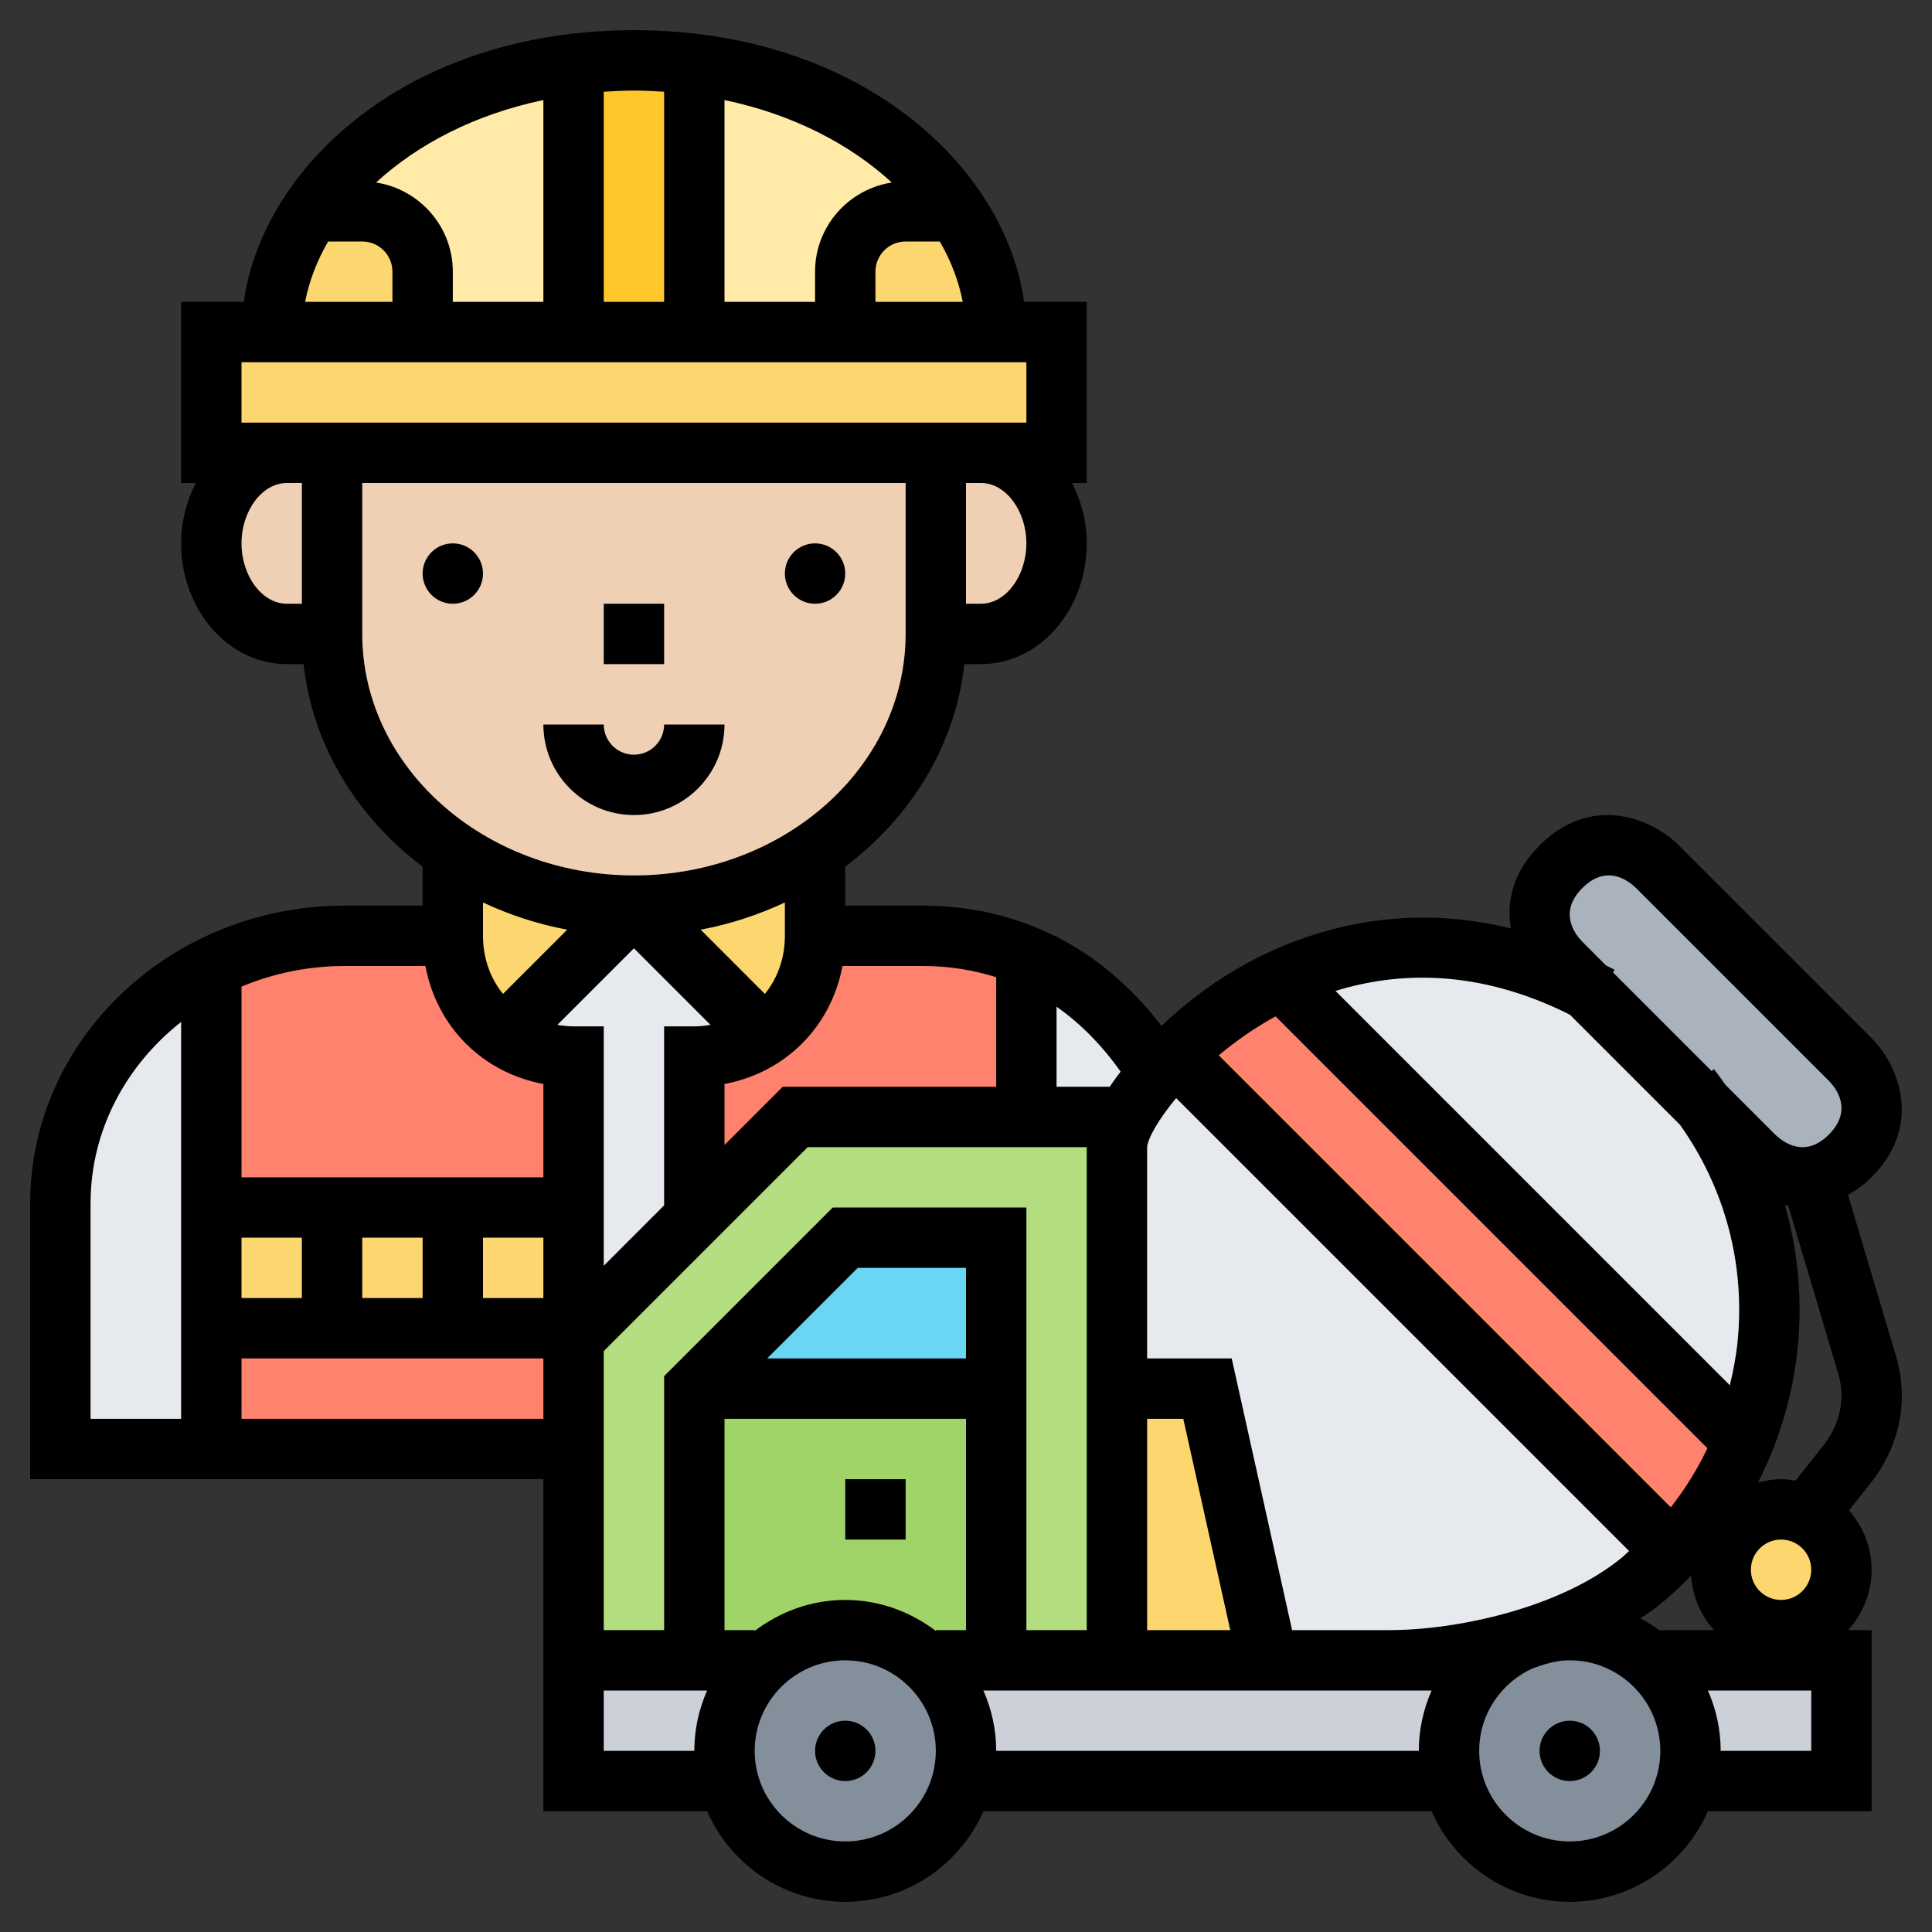 <svg id="Layer_6" enable-background="new 0 0 64 64" height="512" viewBox="0 0 64 64" width="512" xmlns="http://www.w3.org/2000/svg"><rect x="0" y="0" width="64" height="64" fill="#333333" stroke="none"/><path d="m21 30 4.31 4.31c-.63.43-1.42.69-2.31.69v5l.17.17-4 4-.17-.17v-4-5c-.89 0-1.68-.26-2.31-.69z" fill="#e6e9ed"/><path d="m7 44v4h-5v-8.14c0-3.39 2.03-6.33 5-7.82v7.96z" fill="#e6e9ed"/><path d="m19.17 44.17-.17.17v3.66h-12v-4h4 4 4z" fill="#ff826e"/><path d="m19 35v5h-4-4-4v-7.96c1.32-.67 2.82-1.04 4.42-1.04h3.58c0 1.38.64 2.59 1.69 3.31.63.43 1.42.69 2.31.69z" fill="#ff826e"/><path d="m37.322 37h-3.322v-5.34c1.258.52 2.387 1.308 3.309 2.309l1.277 1.385z" fill="#e6e9ed"/><path d="m34 31.66v5.34h-7.66l-3.17 3.17-.17-.17v-5c.89 0 1.68-.26 2.31-.69 1.05-.72 1.69-1.93 1.69-3.31h3.58c1.27 0 2.4.24 3.42.66z" fill="#ff826e"/><g fill="#fcd770"><path d="m15 40h-4-4v4h4 4 4v-4z"/><path d="m21 30-4.31 4.31c-1.05-.72-1.69-1.93-1.69-3.31v-2.8c1.67 1.13 3.75 1.8 6 1.8z"/><path d="m27 28.2v2.8c0 1.38-.64 2.59-1.69 3.31l-4.31-4.31c2.25 0 4.33-.67 6-1.8z"/></g><path d="m32.5 15c1.38 0 2.5 1.34 2.5 3s-1.12 3-2.5 3h-1.5v-6z" fill="#f0d0b4"/><path d="m27 28.2c-1.67 1.13-3.75 1.8-6 1.8s-4.33-.67-6-1.8c-2.43-1.64-4-4.26-4-7.2v-6h20v6c0 2.94-1.57 5.56-4 7.2z" fill="#f0d0b4"/><path d="m11 15v6h-1.5c-1.38 0-2.5-1.34-2.5-3s1.12-3 2.5-3z" fill="#f0d0b4"/><path d="m31.7 7h-1.7c-1.1 0-2 .9-2 2v2h-5v-8.88c3.99.49 7.08 2.44 8.7 4.88z" fill="#ffeaa7"/><path d="m19 2.12v8.88h-5v-2c0-1.1-.9-2-2-2h-1.7c1.62-2.44 4.71-4.39 8.7-4.88z" fill="#ffeaa7"/><path d="m23 2.12v8.88h-4v-8.88c.65-.08 1.31-.12 2-.12s1.35.04 2 .12z" fill="#ffc729"/><path d="m14 9v2h-5c0-1.38.46-2.75 1.3-4h1.7c1.1 0 2 .9 2 2z" fill="#fcd770"/><path d="m33 11h-5v-2c0-1.1.9-2 2-2h1.7c.84 1.25 1.3 2.62 1.3 4z" fill="#fcd770"/><path d="m56.46 36.66-.76-.76-1.6-1.6-1.5-1.5-.89-.9s-1.6-1.59 0-3.19 3.19 0 3.19 0l2.4 2.39 1.6 1.6 2.39 2.4s1.6 1.59 0 3.19c-.44.44-.88.64-1.29.69-1.07.15-1.9-.69-1.9-.69z" fill="#aab2bd"/><path d="m61 55v4h-5l-.12-.03c.08-.31.12-.64.12-.97 0-1.1-.45-2.1-1.17-2.83l.17-.17h4z" fill="#ccd1d9"/><circle cx="59" cy="52" fill="#fcd770" r="2"/><path d="m56.46 36.66c2.37 3.32 2.75 7.52 1.3 11.1l-15.31-15.31c2.71-1.27 6.23-1.69 10.15.35l1.5 1.5 1.6 1.6z" fill="#e6e9ed"/><path d="m42.45 32.45 15.31 15.31c-.54 1.32-1.32 2.55-2.34 3.62l-.42-.38-16-16-.08-.08c.91-.9 2.1-1.81 3.53-2.47z" fill="#ff826e"/><path d="m56 58c0 .33-.04.66-.12.97-.43 1.74-2.01 3.03-3.88 3.03s-3.45-1.29-3.88-3.03c-.08-.31-.12-.64-.12-.97 0-1.65 1-3.07 2.43-3.67.01 0 .01 0 .02-.01.24-.07.48-.15.71-.23.01 0 .03-.01.04-.01.26-.05.52-.08.8-.08 1.1 0 2.1.45 2.83 1.17.72.73 1.17 1.73 1.17 2.83z" fill="#838f9b"/><path d="m55 51 .42.38c-.33.36-.69.69-1.08 1.01-.87.71-1.97 1.27-3.14 1.69-.01 0-.03.01-.04.01-.25.05-.49.13-.71.23-.01.01-.01.01-.02.01-1.53.45-3.11.67-4.43.67h-4l-2-9h-3v-8c0-.63.69-1.85 1.92-3.08l.08.08z" fill="#e6e9ed"/><path d="m46 55c1.32 0 2.9-.22 4.43-.67-1.43.6-2.43 2.02-2.43 3.67 0 .33.04.66.12.97l-.12.03h-16l-.12-.03c.08-.31.12-.64.12-.97 0-1.1-.45-2.1-1.17-2.83l.17-.17h2 4 5z" fill="#ccd1d9"/><path d="m40 46 2 9h-5v-9z" fill="#fcd770"/><path d="m34 37h-7.66l-3.17 3.17-4 4-.17.17v3.66 7h18v-9-8-1z" fill="#b4dd7f"/><path d="m35 11v4h-2.5-1.5-20-1.5-2.5v-4h2 5 5 4 5 5z" fill="#fcd770"/><path d="m33 46v9h-2l-.17.17c-.73-.72-1.73-1.17-2.83-1.17s-2.1.45-2.83 1.17l-.17-.17h-2v-9z" fill="#a0d468"/><path d="m33 41v5h-10l5-5z" fill="#69d6f4"/><path d="m32 58c0 .33-.04.66-.12.97-.43 1.74-2.01 3.03-3.88 3.03s-3.45-1.29-3.88-3.03c-.08-.31-.12-.64-.12-.97 0-1.1.45-2.1 1.17-2.83.73-.72 1.73-1.17 2.83-1.17s2.1.45 2.83 1.17c.72.73 1.17 1.73 1.17 2.83z" fill="#838f9b"/><path d="m25 55 .17.17c-.72.73-1.17 1.73-1.17 2.83 0 .33.04.66.12.97l-.12.03h-5v-4h4z" fill="#ccd1d9"/><path d="m28 49h2v2h-2z"/><circle cx="28" cy="58" r="1"/><circle cx="52" cy="58" r="1"/><path d="m62.812 44.939-1.594-5.356c.264-.151.526-.332.78-.587 1.69-1.69.926-3.682 0-4.607l-6.387-6.387c-.926-.927-2.917-1.691-4.608 0-.902.902-1.102 1.889-.954 2.755-4.054-1.008-7.326.309-9.119 1.364-.93.547-1.749 1.194-2.454 1.864-.992-1.291-2.158-2.285-3.475-2.952v-.033h-.074c-1.315-.652-2.769-1-4.342-1h-2.585v-1.292c2.175-1.636 3.649-4.016 3.944-6.708h.556c1.93 0 3.5-1.794 3.5-4 0-.732-.185-1.409-.487-2h.487v-6h-2.076c-.63-4.502-5.449-9-12.924-9s-12.294 4.498-12.924 9h-2.076v6h.487c-.302.591-.487 1.268-.487 2 0 2.206 1.57 4 3.5 4h.556c.295 2.691 1.769 5.072 3.944 6.708v1.292h-2.584c-5.744 0-10.416 4.424-10.416 9.861v9.139h17v5 1 5h5.424c.774 1.763 2.531 3 4.576 3s3.802-1.237 4.576-3h14.848c.774 1.763 2.531 3 4.576 3s3.802-1.237 4.576-3h5.424v-6h-.78c.48-.532.78-1.229.78-2 0-.755-.289-1.437-.751-1.965l.707-.891c.974-1.227 1.286-2.759.856-4.205zm-2.422 2.961-.911 1.148c-.157-.025-.315-.048-.479-.048-.266 0-.519.046-.765.111.698-1.372 1.153-2.871 1.314-4.448.165-1.619.013-3.219-.42-4.738.035.007.072.006.108.013l1.659 5.572c.243.823.064 1.672-.506 2.39zm-.39 4.1c0 .552-.449 1-1 1s-1-.448-1-1 .449-1 1-1 1 .448 1 1zm-7.583-20.804c-.208-.209-.825-.954 0-1.779.31-.31.607-.419.875-.419.386 0 .707.229.905.419l6.387 6.387c.208.209.825.954 0 1.779-.756.756-1.444.321-1.78 0l-1.643-1.643c-.128-.175-.248-.354-.386-.523l-.076.062-3.263-3.263.05-.09c-.096-.053-.189-.094-.284-.144zm-.412 2.417 3.647 3.647c1.488 2.094 2.168 4.621 1.906 7.201-.049.487-.143.961-.255 1.428l-13.063-13.063c2.066-.64 4.726-.738 7.765.787zm-9.786.075c.012-.006.025-.013.036-.019l14.306 14.306c-.332.693-.737 1.349-1.215 1.957l-14.973-14.973c.535-.447 1.149-.886 1.846-1.271zm-4.219 13.312h1.198l1.556 7h-2.754zm4.802 7-2-9h-2.802v-6.996c.015-.272.355-.897.961-1.629l15.005 15.005c-.088.076-.168.159-.259.233-2.012 1.64-5.399 2.387-7.698 2.387-.002 0-.005 0-.008 0zm-5.68-18.502c-.125.169-.254.338-.36.502h-1.762v-2.651c.785.549 1.494 1.266 2.122 2.149zm-4.122-3.127v3.629h-7.071l-1.929 1.929v-2.021c2.017-.378 3.53-1.892 3.908-3.908h2.676c.858 0 1.66.133 2.416.371zm-25 8.629h2v2h-2zm4 0h2v2h-2zm4 0h2v2h-2zm3-7c-.186 0-.363-.021-.537-.049l2.537-2.537 2.537 2.537c-.174.028-.351.049-.537.049h-1v5.929l-2 2v-7.929zm7-4v1c0 .756-.249 1.412-.662 1.924l-2.127-2.127c.985-.184 1.918-.495 2.789-.901zm8-12c0 1.084-.687 2-1.5 2h-.5v-4h.5c.813 0 1.5.916 1.5 2zm-7-9v1h-3v-6.686c2.277.477 4.171 1.471 5.541 2.732-1.436.223-2.541 1.457-2.541 2.954zm2 0c0-.552.449-1 1-1h1.131c.377.648.631 1.322.761 2h-2.892zm-7-5.961v6.961h-2v-6.961c.329-.021.66-.039 1-.039s.671.018 1 .039zm-9.541 3.007c1.37-1.261 3.263-2.255 5.541-2.732v6.686h-3v-1c0-1.497-1.105-2.731-2.541-2.954zm-1.59 1.954h1.131c.551 0 1 .448 1 1v1h-2.892c.13-.678.385-1.352.761-2zm-2.869 4h26v2h-26zm0 6c0-1.084.687-2 1.5-2h.5v4h-.5c-.813 0-1.5-.916-1.5-2zm4 3v-5h18v5c0 4.411-4.038 8-9 8s-9-3.589-9-8zm4 8.896c.871.406 1.804.717 2.789.901l-2.127 2.127c-.413-.512-.662-1.168-.662-1.924v-1zm-1.908 2.104c.378 2.017 1.891 3.53 3.908 3.908v3.092h-10v-6.317c1.045-.436 2.199-.683 3.416-.683zm-11.092 7.861c0-2.409 1.168-4.565 3-6.008v13.147h-3zm5 7.139v-2h10v2zm12-2.243 6.757-6.757h9.243v16h-2v-14h-6.414l-5.586 5.586v8.414h-2zm12 .243h-6.586l3-3h3.586zm-8 9v-7h8v7h-1v.026c-.838-.635-1.87-1.026-3-1.026s-2.162.391-3 1.026v-.026zm-4 4v-2h3.424c-.27.614-.424 1.288-.424 2zm8 3c-1.654 0-3-1.346-3-3s1.346-3 3-3 3 1.346 3 3-1.346 3-3 3zm5-3c0-.712-.154-1.386-.424-2h13.423.01 1.415c-.27.614-.424 1.288-.424 2zm19 3c-1.654 0-3-1.346-3-3 0-1.228.743-2.283 1.801-2.746.116-.035.23-.077.346-.115.272-.082.555-.139.853-.139 1.654 0 3 1.346 3 3s-1.346 3-3 3zm8-3h-3c0-.712-.154-1.386-.424-2h3.424zm-5-4v.026c-.207-.157-.428-.292-.658-.416.214-.146.433-.287.629-.447.372-.303.718-.629 1.049-.967.046.693.322 1.319.76 1.805h-1.78z"/><path d="m20 20h2v2h-2z"/><path d="m21 27c1.654 0 3-1.346 3-3h-2c0 .552-.449 1-1 1s-1-.448-1-1h-2c0 1.654 1.346 3 3 3z"/><circle cx="27" cy="19" r="1"/><circle cx="15" cy="19" r="1"/></svg>